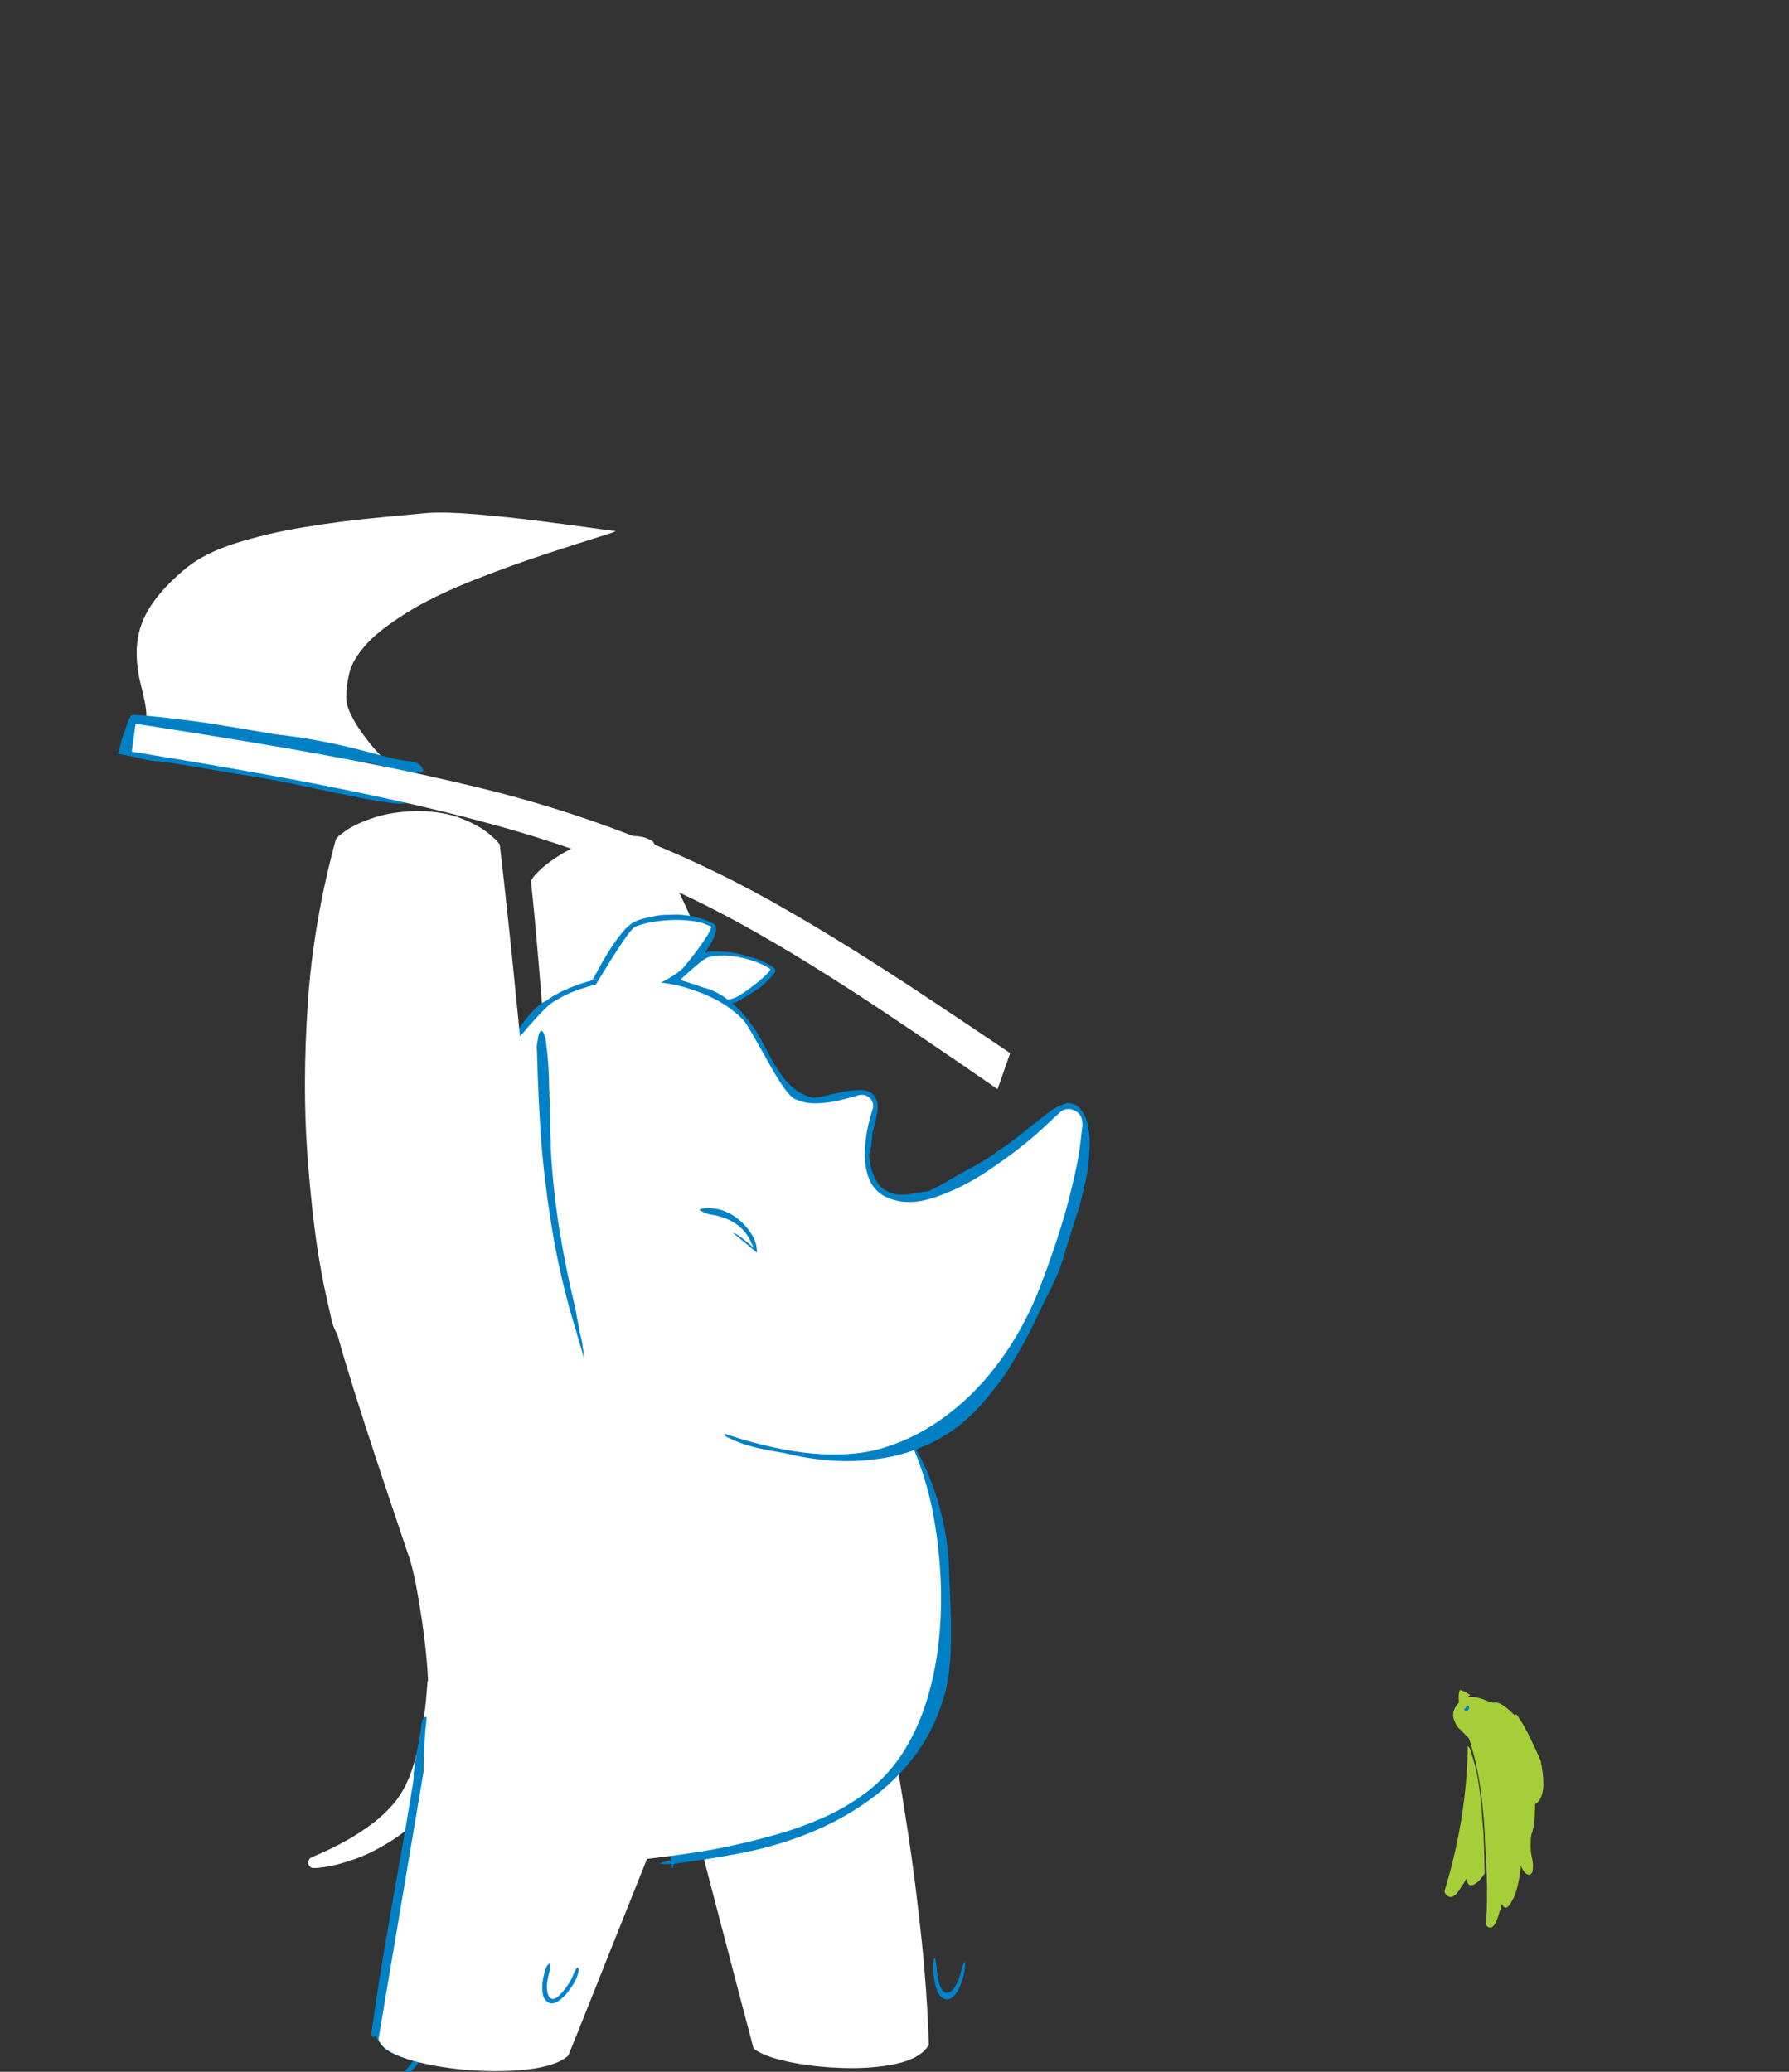 <svg xmlns="http://www.w3.org/2000/svg" xmlns:xlink="http://www.w3.org/1999/xlink" preserveAspectRatio="none" width="760" height="880" viewBox="614 10 760 880"><rect x="614" y="10" width="760" height="880" fill="#333333" stroke="none"/><defs><path fill="#a6ce38" d="M678.4 334.85q-1.8-1.2-3.6-2.45-1.8-1.2-3.55-2.45-5.1-3.6-9.9-7.3-4.85-3.7-9.25-7.55 10.9 19.85 23.85 37.9 12.9 18 22.65 30.15 4.85 6.15 9.95 11.9 5.05 5.75 10.3 11.1-4.2 1.8-7.25 5.05-3.1 3.2-5.4 7.45-.8 1.5-1.5 3.05-.65 1.5-1.2 3.05.8 4.2 2.2 8.2 1.4 4 3.3 7.85 3.35 6.6 7.8 12.55 4.45 5.95 9.45 11.15 3.6 3.75 7.5 7.4 3.9 3.65 8.1 7.25 3.25 2.8 6.6 5.5 3.4 2.7 6.85 5.4 7.75 5.9 15.85 11.55 8.05 5.7 16.25 11.1l.3.2.2.1q.1.05.2.15l1.7 1.1 1.7 1.15q3.75 2.45 7.45 4.85 3.7 2.35 7.35 4.7l8.85 5.65q4.35 2.8 8.55 5.5l3.6 2.3q1.75 1.1 3.55 2.2 3.25 2.05 6.5 4.05 3.2 1.95 6.45 3.85 23.5 13.95 47.15 25 23.6 11.05 48 19.65.35.1.75.25.35.1.75.25 2.1.75 4.25 1.45 2.15.75 4.3 1.45.5-.95 1.1-1.85.55-.9 1.1-1.85 5.3-8.6 11.5-17.15 6.2-8.5 13.15-16.85 11.95-14.35 25.4-27.7 13.45-13.3 27.6-25h-.1l-.2-.1-.65-.15q-.3-.1-.65-.15l-4.3-1.2q-2.2-.6-4.35-1.25-12.8-3.65-25.4-7.85-12.6-4.2-25.05-8.85-7.2-.1-14.3-.25-7.1-.1-13.95-.2-6.8-.3-8.6-3.2-1.8-2.95 1.2-5.4-6-1.3-14.8-3.55t-15.95-4.8l-5.65-2.5-2.65-2.4q-.45-1.5-.35-2.55.1-1.05.7-1.75-9.05-5.05-18.2-10.3-9.2-5.25-18.4-10.35-9.55-5.25-18.85-10.85t-18.45-11.35q-1.95-.3-3.85-1.15-1.95-.85-3.3-1.7-7.2-4.55-14.5-9.05-7.35-4.45-14.75-8.95-1.75.2-3.75-.7-2.05-.9-4.1-2.25-10.05-6.3-20.55-12.8-10.45-6.55-20.9-13.3-8.15-4.35-16.55-9-8.4-4.6-16.85-9.55-.15-.05-.3-.15-.2-.1-.35-.2-5.55-3.25-11-6.6-5.45-3.4-10.75-6.9m5.05-166.55q-2.45-1.35-5.45-2.25-3.05-.95-5.9-.5-.6-.15-1.35-.1l-.95.1q-12.9 1.6-16.75 9.25-3.85 7.6-1.8 18.25 2.1 10.7 7 21.55 1.15 5.6 3.5 11.8 2.3 6.25 5.45 12.65-7.85-4.6-16.8-5.1-8.9-.5-13.6 9.6l-.15.55q-.15.5-.35.9-.35 1.1-.65 2.5l-.35 1.7q-1.25 7.25-.6 15.1.65 7.9 3.05 15.1.55 2.35 1.2 4.75.7 2.4 1.5 4.85l2.55 1.7q1.3.9 2.55 1.75 1.9 1.3 3.85 2.6l5.05 3.45q2.25 1.5 4.5 3.05l4.55 3.05 7.6 5.1 7.6 5.1v.05l5.15 3.4q4.8 3.25 9.65 6.45 4.85 3.2 9.65 6.4 11.25 7.4 22.55 14.75 11.25 7.3 22.6 14.45 4.85 2.65 9.5 5.35 4.65 2.7 9.05 5.45 10.45 6.4 21.45 12.7 11 6.25 20.75 13.2.35.25.65.5l.7.5q3.6 2.1 7.25 4.15 3.6 2.05 7.25 4.1 12.35 6.7 24.7 13.2Q862 426 874.35 432.3q27.35 14 54.25 24.4 26.85 10.4 55 18.75 2.3-.1 4.6-.15 2.3-.05 4.65-.15-7.6-5.55-15.1-11.15-7.45-5.6-14.8-11.3-62.25-48.05-116.65-100.1-54.4-52.05-101.35-107.1-12.1-14.2-23.75-28.5-11.6-14.35-22.75-28.85-3.8-4.95-7.55-9.9t-7.45-9.95z" id="a"/><path fill="#a6ce38" d="M1347.85 394.9l-2.35-1.95-6.25-.1q-7.3 2.2-14.3 4.2-7 2-13.35 3.35-.3.05-.55.1l-.6.1q-81.6 22.4-169.2 31.25-87.6 8.85-178.4 7.8-40.75 1.6-81.8 1.55-41.05-.05-82.05-2.25-6.1-.35-12.15-.7-6.1-.4-12.15-.85-2.55-.2-5.15-.4l-5.2-.4q-7.95-.65-16.1-1.4-8.15-.8-16.4-1.75-2.6.5-5.5 1.65t-4.25 3.25q-.5.2-.85.65l-.45.6q-5.75 8.05-1.3 14.65 4.4 6.6 14.8 11.75 10.35 5.15 22.4 8.85 5.5 2.7 12.2 5.1 6.7 2.4 14 4.5-1.35.5-3.15 1.3-1.75.8-3.15 1.7-1 .6-1.95 1.15l-1.8 1.2q-.1.25-.4.4l-.35.2q-5.6 6.15-.9 12.55 4.7 6.45 14.65 12.1 14.65 11.2 40.3 18.65 25.7 7.5 52.65 11.9 27 4.4 45.5 6.45 8.05.95 15.8 1.55 7.75.6 15.25.9-.7 3.35.35 6.95 1.1 3.6 3.5 7.4.85 1.4 1.9 2.75 1 1.35 2.1 2.65 12.65 9.7 30.9 14.2 18.2 4.5 37.5 6.1 19.35 1.6 35.3 2.6 0 1.25.45 2.45.5 1.2 1 2.05 8.65 12.5 23.3 17.4 14.65 4.9 30.25 5.25 17.15.75 35.7-.75 18.5-1.5 37.5-4.8 3.65-1.35 7.3-2.65 3.6-1.35 7.25-2.7 12.65-4.8 25.1-9.75 12.4-4.95 24.55-9.95 5.05-2.1 10.05-4.2 5-2.05 9.95-4.15 1.6-.65 3.15-1.3 1.55-.7 3.15-1.35 4.5-1.95 9.05-4.05 4.55-2.05 9.1-4.2 10.5-4.95 20.75-10.35 10.25-5.4 20.05-11.2 1.4-.8 2.7-1.65l2.7-1.6.3-.2.3-.2-.1-.3q-.05-.15-.15-.25-.15-.1-.35-.2-.15-.1-.35-.15-1.25-4.15-2.6-8.05-1.35-3.9-1.75-5.45-7.8-28.7-18.55-57.2-10.75-28.5-19.5-57.3-.15-.5-.35-1.55-.2-1.05-.6-2.4 8.85-2.95 16.9-6.25 8.05-3.35 15.2-7l7.35-4.7 2.15-3.55M796.3 497.5l-.5-.3q-.2-.15-.45-.3.05-.2.1-.35l.1-.4q.2.35.35.7.2.3.4.65m-19.35 4.9q.05.15.05.3-1.05-1-1.8-2.05-.75-1-1.15-2.05.6.9 1.3 1.75l1.5 1.7q.05.15.1.35z" id="b"/><path fill="#a6ce38" d="M793 728.5l11.5 6.7q11.3 6.35 30.65 14.8 19.35 8.4 43.85 15l10.25-22.7q9.2-21.4 21.05-49.5 11.85-28.05 20.8-49.35l9.4-22.45-25.4-11.05L793 728.5z" id="c"/><path fill="#a6ce38" d="M1126.45 316.6L1108 333.45q-14.65 14.1-33.35 32.25-18.65 18.15-34.45 33.25l-21.7 19.8-8.05 10.4-12.75 20.6q-15.1 25.65-35.4 58.2-20.25 32.5-41.55 58.35-21.3 25.85-39.45 31.45-17.95 5.3-28.25 17.8-10.35 12.55-10.6 22.95-.3 10.4 11.85 9.2l15.85-6.4 10.7-7.15 12.55-9.8q14.75-11.35 52.2-26.75 37.4-15.35 80.1-32.95 42.65-17.65 73.1-35.85 47.5-29.5 74.95-54.9 27.45-25.4 41.6-51.7 14.15-26.35 21.75-58.6 5.1-24.15-9.25-35.75-14.4-11.55-36.8-14.45-22.45-2.9-41.45-1.1l-15.3 1.95-7.85 2.35z" id="d"/><path fill="#a6ce38" d="M1037.75 310.3q-28.5-9.5-51.15-7.95-22.7 1.55-28.75 13.2-5.15 11.9-9.05 29.15-3.95 17.3-7.2 35.75t-6.4 34q-.95 11.1 24.45 14.2 25.4 3.15 59.95 1.7 34.55-1.45 61.15-4l28-2.85-4.85-21.15q-4.55-19.6-9.1-39.35l-5.05-21.65q-23.5-21.55-52-31.05z" id="e"/><path fill="#a6ce38" d="M1012.35 269.55q-15.25 1.75-24.45 7.2-9.2 5.5-13.5 10.45-4.35 4.65-9.75 13.8t-9.85 19.5q-4.45 10.35-5.9 18.45-.9 7.85 8.25 17.3 9.1 9.5 24.1 16.95 14.95 7.45 31.55 9.2 16.7 1.25 34-2.55 17.35-3.85 30.2-10.35 12.85-6.5 16.1-13.25-.1-7.45-4.95-25.25-4.8-17.75-14.3-34.75-9.55-17-23.7-22.1-22.55-6.3-37.8-4.6z" id="f"/><path fill="#a6ce38" d="M1099.4 333.3q11.45-10.2 19.2-22.3l-3.55-2.1-10.1-4.2q-13.4-5.25-36.75-7.1l2.95 10.5q3.05 9.8 6.7 21.3 3.65 11.5 5.55 17.3l16-13.4z" id="g"/><path fill="#0083CB" d="M1035.4 302.25l-1.9-1-2-.6-2.15-.2-2.1.2-2 .6-1.9 1-1.6 1.35-1.35 1.65-1 1.85-.65 2.05-.2 2.1.2 2.1.65 2.05 1 1.85 1.35 1.65 1.6 1.35 1.9 1 2 .6 2.1.2 2.15-.2 2-.6 1.9-1 1.6-1.35 1.35-1.65 1-1.85.65-2.05.2-2.1-.2-2.1-.65-2.05-1-1.85-1.35-1.65-1.6-1.35z" id="h"/><path fill="#a6ce38" d="M1040.4 290.7q-3.7-5.25-11.25-5.6-8.85.45-13.2 7-4.3 6.5-5.15 14.65l35.45.25-1.05-5.7q-1.1-5.3-4.8-10.6z" id="i"/><path fill="#FFF" d="M1346.35 244.85l1.55-10.2.75-2.95-1.9.6-7.9 5.4q-10.85 7.75-29.2 19.95t-39.85 23.75q-21.5 11.5-41.75 17.2-26.2 6.75-44.3 5.6-18.1-1.15-31.25-6.75-13.15-5.65-24.45-12.3-7.4-4.25-15.95-12.7-8.5-8.45-16.6-18.45-8.15-10-14.3-18.9-6.15-8.85-8.85-13.95l-12.3 161.15q3.1 1.2 7.7 4.15 4.55 2.95 10.1 7.1 5.5 4.15 11.5 8.85 22.35 17.9 42 28.25 19.7 10.4 39.9 14.2 20.2 3.85 44.2 2.05 18.65-1.7 35.15-13.25 16.5-11.5 30.3-27.9 13.8-16.35 24.4-32.6 10.6-16.2 17.5-27.25 5.45-9.2 10.05-27.95 4.6-18.75 8.05-39 3.4-20.3 5.45-34.1z" id="j"/><path fill="#0081c6" d="M983.35 287.8q-2.8-12.2-6-24.35-3.2-12.2-6.6-24.2l-1-3.3q-.5-1.65-1-3.25-.25-.75-.5-1.55-.25-.75-.65-1.45l-.25-.5-.1-.1-.7-.15q-1.15-.3-2.7-.3-1.5.05-2.7.1-1.55.1-3.1 0-1.5-.1-3 .05-.65.1-1.35.25-.7.1-1.35.2-.4.05-.75.1-.4 0-.75.05l-.9.05q-.7.05-1.3.05.05.4.15.85l.15.6q.65 3.15 1.35 6.35.7 3.2 1.2 6.4.75 4.75 2.1 9.45 1.35 4.7 2.55 9.35 2.95 12.25 5.75 24.6 2.75 12.3 5.75 24.55 4.4 18.6 8.05 37.35 3.7 18.8 7.65 37.5 1.05 4.85 2.2 9.7 1.15 4.8 2.55 9.6.2.8.5 1.6.25.75.6 1.5.2.4.4.75l.4.7q.2.3.7 1 .55.7 1.1 1.3.5.4 1.2.6.65.2 1.15-.05.95-.55 1.1-1.4.2-.9.05-1.9-.15-1-.3-1.9-1.75-13.45-4.05-26.95-2.35-13.5-4.9-26.8-1.25-6.35-2.25-12.55-.95-6.2-1.55-12.7-.4-4.9-.7-9.8l-.5-9.8-.05-.85q0-.65-.05-1.2.1.4.2.95l.1.65q1.05 4.85 2.3 9.7 1.2 4.8 2.15 9.75 1.1 6.4 2.15 12.9 1.1 6.55 2.65 12.9 1.55 6.4 4.1 12.4.9 2.15 1.25 4.35.3 2.25.8 4.45.05.35.15.75.05.35.2.7l.5 1.15.45.5.3-.1.25-.9q.05.45.2 1l.1.7q1 5.8 1.9 11.65.85 5.85 2.2 11.55.55 2.25 1 4.55.45 2.35 1.35 4.45.15.45.35.8.2.4.45.8l.1.2.3.35q.35.5.75.8.4-.35.75-.8l.3-.4.15-.25q.95-1.9.65-4.55-.3-2.65-1.05-5.3t-1.2-4.6q-1.35-6.6-2.4-13.35-1.05-6.75-2.2-13.4-1.9-11.25-4.25-22.4-2.35-11.15-5.2-22.2-.6-2.45-1.3-4.85-.65-2.4-1.25-4.9-1.65-7.4-3.4-14.75-1.75-7.4-3.45-14.8z" id="k"/><path fill="#FFF" d="M998.6 380.5q-7.55-35.8-15.85-71.4-8.3-35.65-16.9-71.3-.1-.4-.2-.85l-.2-.8-.25-1.05q-.2-.8-.35-1.45l-1.65.45-3.3 1q-1.65.45-3.3.95-.4.15-.85.25-.4.1-.8.25l-1 .3q-.8.2-1.45.45.1.45.2 1l.15.65q8.9 37.65 17.4 75.45 8.5 37.75 16.05 75.7 7.6 37.95 13.65 76.2 6.6 41.65 9.85 83.6 3.2 42 2.6 84.15-.45 26.35-1.95 52.65-1.5 26.3-3.65 52.55-2.15 26.25-4.55 52.5-.4 4.15-.75 8.3l-.8 8.3q-.05.4-.05.8-.05.45-.1.85l-.1 1.35q-.1 1.05-.2 1.95l-.1 1-.05.45v.25l-.15 1.65q-.1.85-.15 1.65-.05.45-.1.85l-.2 2.1q-.1.95-.15 1.8.45 0 1-.05h.65q3.35 0 6.7-.05l6.7-.1h2.5q.05-.45.1-.95v-.45l.05-.2q2.5-28.8 4.8-57.6 2.35-28.8 4.05-57.65 1.7-28.85 2.4-57.75 1.05-49.25-3.05-98.3t-12.7-97.55q-6.4-36.1-13.95-71.9z" id="l"/><path fill="#FFF" d="M656.95 766.95l-8.05-.8q-1.6 0-2.6 1.1-1.05 1.1-1.1 2.55-.05 1.5 1.3 2.7l2.6 1.4 5.45 2.2q6.9 2.6 18.4 4.6 11.45 2 26.2 1.2 14.7-.75 31.5-6.45 11.65-4.35 21.95-12.65 10.35-8.3 18.3-17.35 8-9.05 12.6-15.55l4.8-7.25-1.05-1.4-2.9-2.8q-3.8-3.5-8.4-7.55-4.65-4-7.35-6.3-2.1 3.35-7.35 10.9Q756 723 748.5 732q-7.45 9.05-16.15 16.9-8.75 7.85-17.75 11.9-9.9 4.1-20.75 5.6-10.85 1.45-20.6 1.35-9.7-.15-16.3-.8z" id="m"/><path fill="#FFF" d="M1093.3 494.05q-10.65-14-24.1-27.15-13.45-13.15-27.2-21.2-13.7-8.05-25.25-6.8-14.25 2.2-21.4 8.35-7.2 6.15-9.6 14.3-2.4 8.15-2.2 16.45.15 8.25.6 14.7l2.15 16.4 5.1 27.3q6.6 32.75 15.7 74.4 9.1 41.6 17.3 79.25 8.2 37.65 12.15 58.4l2.55 2.15 4.95 2.75q6.15 3.05 15.3 5.5 9.2 2.4 19.65 2.35 14.9-.4 23.45-2.9 8.6-2.55 12.2-5.25l2.75-2.35.95-1.5q10-49.1 11.6-88.35 1.6-39.2-2-68.25-3.55-29.05-9-47.6-5.5-18.55-9.6-26.25-5.4-10.7-16.05-24.7z" id="n"/><path fill="#0081c6" d="M974.65 183.5l-.55-.3q-.3-.15-.45-.15-.55-.15-1.25-.35l-.85-.3q-5.2-1.15-9.95-1.35-4.7-.2-9.55-.05-4.5.15-9.05 1-4.55.85-9.2 2.1-.45.15-.85.3-.4.15-.7.3-1.1.4-2.05 1.15l-.75.6-.3.3q-2.45 2.35-4.5 5.1-2.05 2.75-4.15 5.5-3.4 4.45-6.55 9-3.1 4.55-6.2 9.05-.95 1.5-.45 2.6.5 1.1 1.75 1.15 1.3.05 2.65-1.7.35-.45.65-.9.35-.45.65-.9.25.95 1.3 1.65 1.1.7 2 1.15-1.65.75-1.8 1.85-.15 1.1.95 1.8 1.05.75 3.1.2 3.9-1.1 7.95-2.05 4.1-.9 8-2 4.5-1.3 8.9-2.6 4.45-1.25 8.85-2.65.35-.15.65-.3.3-.15.55-.4.45-.1.95-.4.5-.25 1.05-.7 2.5-2.05 5.1-4.55 2.6-2.5 4.85-4.9 1.6-1.7 3.2-3.35 1.6-1.7 2.85-3.65 1.15-1.8 2.4-3.7 1.3-1.95 2.15-3.6.6-1.2.5-2.2-.1-.95-1.4-1.65l-.45-.1z" id="o"/><path fill="#FFF" d="M972.45 187.3l.8-2.2q-5.8-2.05-13.85-2.25-8.05-.25-15.7 1.35-7.65 1.55-12.25 4.8l-2.15 2.1-3 3.7q-3.5 4.45-7.3 9.8-3.8 5.35-6.45 9.25l-2.85 4.1 2.05.95q1.9.85 3.9 1.7l1.65.6.85.15q11.05-3.45 18.05-5.5t11.25-3.7q4.25-1.6 7.1-3.75 3.1-2.55 7.5-7.55 4.45-5.05 7.85-9.7l2.55-3.85z" id="p"/><path fill="#0081c6" d="M739.45 692.55v-.7q-.05-.6-.65-.9-.55-.7-1.35-.65-.85 0-1.4.4-.8 1.25-.8 3.1 0 1.9.3 3.5l.35 2.25q.3 3 .65 9.5.4 6.55.95 12.75l.65 5.2.75 3.15.1.15q.05 1.5.2 2.7.15 1.15.2 1.6 2.25 26.15 4.05 52.4 1.8 26.3 3.85 52.55 2.05 26.25 4.9 52.4.05.6.1 1.6t.45 1.95q.35.95 1.35 1.35.45-.05.85-.3.35-.25.65-.65 1.05 1.7 2.6 3.35 1.55 1.6 3 2.85 1.5 1.2 2.3 1.7 1.85 1.05 4.95 2.2 3.1 1.1 6.85 2.05 3.75.95 7.5 1.5-.9 2.15-1.95 4.15-1 2.05-2.1 3.95-.4.5-1.1 1.65-.75 1.2-.35 2.5 1.55-.55 2.9-1.9 1.4-1.35 2.45-2.8 1-1.45 1.4-2.2.75-1.2 1.35-2.45.65-1.2 1.25-2.4 2.8.25 5 .1 2.25-.15 3.6-.8l.9-.2q.65-.1.75-.85-1.6-1.65-4.05-1.95-2.45-.3-4.45-.15 1.75-4.1 3.75-8.1 1.95-4 5.05-8.1 4.75-6.55 6.05-19.5 1.35-12.95.35-28.35-1-15.45-3.35-29.4t-5.05-22.55q-5.45-17-13.75-33-8.35-16-18.55-31.25-10.2-15.2-21.35-29.85l-.65-.8-1-1.2q-.1-.45-.25-.85-.1-.4-.2-.7z" id="q"/><path fill="#FFF" d="M743.95 723.9l2.15 27.15q2.05 25.8 4.75 59.75 2.65 33.95 4.75 59.8l2.2 27.3q3.95 7.25 20.65 10.8 16.7 3.55 37.9 3.45 21.25-.15 38.8-3.95 17.6-3.8 23.3-11.25l3.35-23.35q3.1-22.15 7.15-51.25 4.1-29.1 7.2-51.25l3.35-23.45q-9.85-10-28.9-17.35-19.05-7.35-42.25-11.05-23.25-3.7-45.6-2.8-22.35.9-38.8 7.45z" id="r"/><path fill="#0083CB" d="M943.65 840.8q-1.05-2.05-1.45-3.45-.75-2.75-1.15-5.5-.35-2.8-.9-5.5l-.5-1.5-.55-.4q-.6.1-1.05 1.35-.4 1.2-.4 2.45.15 3.15 1.1 7.5.95 4.35 3.1 7.95 2.1 3.6 5.8 4.45 3.45.45 5.8-2.6 2.35-3 3.65-7.05 1.3-4.05 1.65-6.75.15-1 .2-2.9.05-1.9-.25-3.6-.3-1.75-1.25-2.3l-.2-.05q-.15 0-.2.05-.35.35-.45.85l-.15.7q-.25 1.9-.3 3.9 0 2-.35 3.95-.3 1.7-1.15 4.5-.85 2.8-2.15 5.3-1.3 2.45-3 3.1-1.75.45-3.3-.95-1.5-1.45-2.55-3.5z" id="s"/><path fill="#FFF" d="M803.6 759.1l4.75 21.7q4.5 20.6 10.5 47.7 5.95 27.1 10.55 47.75l4.9 21.75q6.05 4.2 22.45 7.3 16.4 3.1 36.25 3.95 19.85.9 36.4-1.55 16.5-2.5 22.85-9.4 2.05-28.3 1.35-56.85-.65-28.6-2.55-52.65-1.95-24.05-3.65-38.75l-1.7-15.3q-19.15-5.55-37.35-5.35-18.25.15-35.8 4.4-17.55 4.25-34.75 11-17.15 6.75-34.2 14.3z" id="t"/><path fill="#0083CB" d="M943.35 838.65q-1.2-2.6-1.95-5.7-.8-3.05-1.8-5.85l-.4-.7-.3-.15q-.3.15-.45.85-.15.7-.15 1.4.2 3.1 1.2 6.95 1 3.8 2.75 6.95 1.7 3.15 4.05 4.3 4 1.55 6.85-1.1 2.85-2.65 4.45-7.45 1.6-4.75 1.75-9.5v-1.7q-.05-1-.25-1.8-.25-.75-.7-.7-.15.3-.3.65l-.15.5q-.6 2-.85 4.2-.3 2.15-.8 4.3-1.15 4.45-3.3 7.15t-4.75 2.35q-2.55-.35-4.9-4.95z" id="u"/><path fill="#0081c6" d="M946.8 704.9q-5.8 13.35-10.55 27.05-4.7 13.7-8.9 28.9-.8 2.85-2.15 7-1.35 4.15-2.7 8.8-1.4 4.65-2.35 9.1-.2-.1-.4-.15-.25 0-.5.1.2 1.1 0 2.4-.25 1.3-.55 2.35l-.35 1.35q-.2 1.4-.3 3.45-.1 2.05.05 4-1.6.1-3.7.4-2.1.3-3.4 1.2 1.25.25 3.35.25 2.05 0 3.95-.15.1.35.15.65l.2.5v.8q-.05.6.55.65.2-.5.35-1.2.15-.7.2-1.5.4-.05.65-.05.3-.05.5-.05 10.45-1.35 21.4-3.1 11-1.75 21.25-3.75 21.3-4.15 41.85-12.3 20.5-8.15 38.2-20.75 17.7-12.55 30.5-29.95 12.8-17.45 18.7-40.15 2.7-11.45 3.2-25.4t-.1-28.2q-.55-14.2-1.1-26.4-.45-12.6-3.45-26.55-2.95-14-8.25-27.6-5.3-13.55-12.6-24.9.8-.4 1.65-.8l1.7-.8q1.7-.75 2.4-1 .75-.25.6-.8l-.3-.8-.7-1.35q-.2-.3-.6-.25-.35 0-.5.25-1.1.25-2.4.85-1.25.6-2.25 1.1l-1.3.65-.25.1q-.9-1.35-1.9-2.6-.95-1.3-1.95-2.55l-.4-.55q-.3-.5-.7-.8-.1-.15-.15-.3-.05-.15-.3-.15.05 1.45 1.15 3.6 1.1 2.2 2.35 4.1-19.85 8.5-35.45 25.5-15.6 17-28.1 38.45-12.5 21.5-22.95 43.5-10.5 21.95-20.05 40.4-7.5 14.15-13.3 27.45z" id="v"/><path fill="#FFF" d="M747.9 407.05l-8.1 1.05q-7.65 1.2-17.15 5.7-9.55 4.5-15.6 14.2-6.05 9.75-3.35 26.65 1.65 8.35 6.9 25.9 5.25 17.55 12.5 39.9 7.2 22.35 14.85 45.1 7.65 22.8 14.05 41.7 1.65 5 3.75 15.45 2.05 10.5 4 23.55 1.9 13.1 3.05 25.9 1.15 12.8.95 22.55-.25 6.1-1.25 15.65-1.05 9.5-1.55 20.9-.55 11.4.7 23.1 1.2 11.7 5.35 22.15 6.7 14 30.1 19.4 23.45 5.4 54.15 4.95 30.75-.45 59.4-4t45.9-7.45q14.05-3 29.05-7.25 15.05-4.3 29.65-10.75 14.55-6.45 27.25-16.05 12.65-9.6 21.95-23.35 10.5-16 16.45-35.4 5.9-19.35 7.85-40.45 1.95-21.1.5-42.35-1.4-21.25-5.55-41-5.3-24.15-15.7-45.6-10.4-21.5-21.85-38.2-11.4-16.7-19.8-26.6l-9.65-10.75-43.05-7.85q-40.05-6.7-92.3-15.2t-91.8-14.85l-41.65-6.7z" id="w"/><path fill="#0081c6" d="M1162.4 196.4q-2.35-.6-5.15.05-.25.05-.85.2-.65.1-1 .55-1.35 1-2.9 2.45-1.55 1.5-2.75 2.75l-1.45 1.7q-5.55 8.65-10.45 16.8-4.9 8.2-10.05 16.1-1.65 1.8-3 3.85-1.4 2.05-2.6 4.25-2.7 3.7-5.7 7.35-3 3.7-6.4 7.4-4.5 5.05-9.15 10.9-4.7 5.85-9.9 11l-.7.45-.7.4-.25.1q-4.2 2.25-8 4.55-3.75 2.3-7.9 3.5-4.15 1.2-9.5.2-3.55-.8-6.7-3.4-3.1-2.6-5.7-6.35-2.6-3.75-4.55-8v-1.3q-.05-.6-.05-.8-.35-3.15-1.1-6.1-.75-2.95-1.55-5.85-.3-2.95-.55-5.6-.25-2.7-.6-4.85-.3-1.75-.55-3.4-.25-1.6-.9-3.2-.55-1.7-1.5-3.1-1-1.45-2.55-2.4l-.45-.45q-.2-.15-.35-.25-3.9-2.15-9.7.1-5.8 2.2-11.95 6.2-6.1 4-11 7.15-1.05.5-1.9.95l-1.15.65q-.25.1-.45.2l-.4.2q-7.75.65-14.45-1.9-6.65-2.5-13.1-7.55-6.45-5-13.55-11.7-6.7-6.3-14.85-11.5-8.15-5.15-17.1-7.9-8.95-2.75-18-1.75-1.35.1-3.2.05-1.9-.05-3.6.2-5.55.05-10.85.65-5.35.6-10.25 1.75-5.1 1.25-10.7 3.4-5.65 2.2-11.15 4.75t-10.2 4.9q-4.9 2.45-10.9 6.95-6.05 4.45-11.6 9.9t-9.05 10.85q-.85.9-1.5 1.7-.65.8-.95 1.2-2.3 3.15-4.45 8.7-2.15 5.6-3.95 12.65-2.35 5.55-3.55 10.75-1.2 5.2-.7 11.05-1.1 8.55-1.1 15.65 0 7.15 1.4 11.45 1.8 4.65 7.1 10.45 5.3 5.85 11.3 11.45 6 5.65 9.9 9.6 7.5 8.25 12.7 14.05 5.15 5.85 11.55 10 6.35 4.2 17.55 7.45 12.25 3.6 24 6.35 11.8 2.75 23.75 4.4 11.9 1.65 24.6 1.85 6.45 0 13.1.3 6.6.2 13.1 1.4 6.45 1.15 12.5 3.95 6 2.75 11.25 4.4 5.25 1.65 10.4 3.85 5.2 2.25 10.9 6.55 2 1.55 5.5 3.95 3.45 2.45 7.8 5.2 4.3 2.8 8.85 5.35-5.25 5-10.2 10.65-4.95 5.7-8.1 11.3-3.15 5.6-3 10.25.05.6.15 1.2.1.6.3 1.15.35.8.75 1.55t.85 1.45q.2.3.45.6l.5.5-.3-.05q.3.5.7 1 .35.5.75.95 6.85.9 13.25.6 6.35-.25 12.75-1.3 6.4-1 13.25-2.4 6.3-.7 12.7-1.85 6.45-1.2 12.9-2.95.95-.2 1.9-.5 1-.25 2-.55 17.25-4.95 33.15-14.3 15.9-9.3 28.4-23.8 12.5-14.5 19.65-34.95 1.15-3.3 2.65-7.8 1.55-4.55 2.9-9.55 1.4-5 2.1-9.75 2.05-9.8 3.4-19.6 1.3-9.8 2.1-19.15.65-7.1 1.4-13.1.8-6 1.15-12.15.4-6.1-.15-13.55-.55-8.3-.75-15.85-.25-7.55-.6-14.9-.35-7.35-1.45-15-.35-4.05-.95-8.05-.65-3.95-1.65-7.8-1.15-4.45-3.05-10.35-1.9-5.85-4.9-11.2-2.95-5.4-7.25-8.25-1.85-1.65-4.2-2.25m-140.65 44.55l.1-.05v.05h-.1m-37 11.1l-.4-.15-.15-.1q.11.07.2.1.2.05.35.15z" id="x"/><path fill="#FFF" d="M1122.8 255.7q-12.8 17.7-28.05 29.6-15.25 11.9-30.8 9.35-8.3-2-13.3-8.85-4.95-6.8-7.45-15.35-2.45-8.5-3.25-15.75-.75-7.2-.75-10-.1-2.8-1.95-4.65-1.8-1.85-4.5-2.15-2.75-.3-5.5 1.7-4.35 3.3-10.4 7.4-6.1 4.05-13.1 6.85-6.95 2.75-14 2.2-3.45-.5-8.85-4.25-5.45-3.75-11.9-9.25-6.45-5.45-12.9-11.05-6.45-5.65-11.95-9.85-4.35-3.5-15.35-6.45-11-3-27.4-2.25-16.45.75-37.2 8.4-14.4 5.75-23.85 12.85-9.45 7.1-14.4 12.95l-3.95 4.8-1.85 2.85q-3.9 7.5-10.1 24.3-6.15 16.8-12.5 35.55-6.35 18.75-10.65 32.1l-4.5 13.95 2.3 7q2.15 6.55 8.1 17 5.9 10.4 17.45 22.55 11.5 12.15 30.5 23.85 23.6 13.95 47.2 22.7t43.5 13.25q19.9 4.5 32.5 5.75 38.15 4.1 68.2 2 30-2.05 51.95-9.05 21.95-7 35.85-17.7 18.65-14.25 31.8-34.95 13.2-20.7 20.3-46.1 7.1-25.35 7.6-53.75.4-33.9-1.65-56.3-2.05-22.35-4.55-34.35l-3.4-14.8q-1.5-5.4-5-7.1-3.5-1.7-6.95-.55t-4.9 4.4l-9.45 18.5q-8.2 14.95-20.95 32.65z" id="y"/><path fill="#0081c6" d="M883.55 162.15q-4.55 2.4-8.1 5.2-2.95 1.9-5.5 4-2.5 2.1-4.4 4.35-2.7 2.4-4.85 4.9-2.1 2.5-3.45 5-1.65 3.3-2.5 8.15-.8 4.85-1.1 9.85-.25 4.95-.25 8.6-.05 4.25.15 8.4.15 4.15.4 8.3v.35q-.4.3-.6.55-.2.2.1.2.1-.05.25-.1.15-.1.35-.15v.05l.15-.1v-.05l.3-.15q.2-.15.45-.25.2-.15.45-.25v-.15l.25-.2q7.9-6.75 17.1-12.75 9.2-6.05 18.2-11.6.5-.3 1.65-.75 1.1-.5 2.4-1.05l-1.1 1.6.1.15.65-.1q.1-.1.2-.25.1-.2.2-.35.6-.35 1.05-.9l.6-.8.1-.2q.8-.35 1.35-.7l.35-.25.15-.25v-.3q.5-.5.85-1l.35-.4.15-.25q2.9-3.65 4.4-8.6 1.5-4.95 1.9-10.15.65-3.25.95-6.95.3-3.65.05-7.15-.2-3.5-1.05-6.1-.15-.55-.5-1.3-.35-.8-.8-1.3l-.25-.3q-.35-.55-1.05-.7-.75-.15-1.35-.05l-.7.05q-4.05.55-8.75 2.2-4.75 1.6-9.3 4M859.4 183.4v.15l-.3.4q-.2.25-.35.45.15-.25.35-.5l.3-.5m40.25-26.55h-.05l.25-.05-.2.05m.6 40q.05-.2.1-.35l.15-.3.05.05q-.05.15-.15.3-.1.15-.15.3m-35.8-19.3q.166-.142.3-.3-.032.082-.1.15-.25.25-.45.5-.1.1-.2.15l-.1.05q.304-.263.55-.55m33.75 22.1l-.1-.05q.1-.25.25-.5.131-.219.25-.5l-.2.5q-.1.25-.2.55m-44.15 16.45v-.7-.9l.05.1v.85q-.04.325-.05.65m.25 11.35q.019.271.05.55.05.4.1.85l-.15.1v-.7-.8z" id="z"/><path fill="#FFF" d="M889.05 162.7q-6.85 3.55-13.1 8.35-6.25 4.75-10.7 9.3-4.45 4.55-5.8 7.35-.9 2.55-1.35 9.55-.45 7-.6 15.1-.15 8.05-.15 13.9v6.1l2.8-.25q2.65-.25 6.15-.65 3.5-.4 6.25-.8l2.2-.4.95-.3q8.7-11.05 13.9-18.95 5.15-7.95 7.6-13.05 2.4-5.1 2.9-7.65.45-2.15 1.05-6.9.65-4.75 1.1-10.2.45-5.45.5-9.65l-.2-3.4-.55-1.8q-6.15.8-12.95 4.35z" id="A"/><g id="B"><path fill="#1D2013" d="M1009 492.75q-.15-.1-.3-.15-.1-.05-.25-.15l.15.3h.4z"/><path fill="#0081c6" d="M957.05 500.85q-1.95.45-4.65 1.15-2.65.7-5.25 1.6 1.3-.95 2.65-1.9 1.35-.9 2.75-1.8 10.85-7.75 23.25-9.6 12.45-1.85 25.35 2.05.85.1 1.75.2t1.75.15l2 .1q.95 0 1.95-.05l-.15-.3q.15.1.25.15.15.05.3.15h.15l.55-.05q.3-.05.6-.05.4-.05.75-.2.4-.1.75-.25l-.05-.1q-1.05-1.85-3.9-3.4-2.9-1.5-6.05-2.55-3.2-1-5.2-1.35-.95-.15-2-.35-1.05-.15-1.95-.1-6.45-.55-13.6.75-7.1 1.35-14 4.15-6.9 2.8-12.65 6.55-1.65 1.2-3.2 2.5-1.55 1.3-3 2.75l-.15.4q-.6.55-1.15 1.1-.6.6-1.1 1.15-.5.6-.95 1.2-.45.6-.9 1.25.35-.1.6-.15.25-.05.45-.1.45-.1.85-.25l.9-.2q6.15-1.55 12.4-3.05 6.25-1.45 12.45-2.95.7-.15 1.4-.35.7-.2 1.4-.45-1.95-.2-4.8.15-2.85.35-5.7.95-2.85.65-4.85 1.1m34.95-13.6l-.5-.1h.3l.8.1h-.6z"/></g><path fill="#FFF" d="M986.25 295.45q-2.35-6.75-7.9-11.65-5.5-4.95-15.3-6.75-9.95-1.5-16.9 1.55-7 3.1-11.65 8.85-4.65 5.8-7.5 12.35-2.85 6.5-4.55 11.9 8.9 1 20.1 2.9 11.2 1.85 23 4.1 11.75 2.2 22.35 4.35.95-6.45.8-13.65-.15-7.25-2.45-13.95z" id="C"/><path fill="#FFF" d="M820.1 480.65q-3.35-8.55-10-16.35-6.65-7.85-16.95-13.5-10.35-5.7-24.75-7.85-11.35-1.5-21.6 1.4-10.25 2.9-18.55 8.6-8.35 5.7-14.05 12.7-5.7 7-8 13.8L700.85 500l-2.55 11.45q-5.35 25.1-9.4 63.1-4 38-2.4 83.45t13.1 92.9l1.55 1.85 4.25 3.25q5.55 3.95 16 7.6 10.5 3.65 25.5 4.1 14.2 0 24.15-3.65 10-3.65 15.65-7.95l4.55-3.7 2.35-2.55q3.25-21.15 8.45-58.4 5.15-37.3 10.35-78.2 5.2-40.95 8.5-73.1l2.4-26.85.55-16.25q-.4-7.85-3.75-16.4z" id="D"/><path fill="#0081c6" d="M469.15 639.7v.4q-.2 4.05-.2 7.8.05 3.8.4 7.5.35 3.7 1.15 7.45.2.8.35 1.65.2.8.35 1.6v-.6q-.05-.3-.05-.55v-.15l-.05-.35q-.1-.45-.15-1.1-.1-.65-.15-1.4-.55-3.25-.85-6.6-.3-3.35-.25-6.95.05-.6.1-2.05.1-1.45.15-3.2.1-1.7.05-3.05l-.05-1.05-.15-.55q-.05-.1-.15-.15-.05 0-.15.1-.15.25-.2.6-.1.35-.15.65z" id="E"/></defs><use xlink:href="#a" transform="matrix(-.08 -.102 .113 -.098 1263.3 899.4)"/><use xlink:href="#b" transform="matrix(-.005 -.139 .138 -.026 1189.1 940.1)"/><use xlink:href="#c" transform="matrix(.139 -.058 .025 .155 1116.4 722.75)"/><use xlink:href="#d" transform="matrix(.069 -.149 .138 .048 1116.75 901.05)"/><use xlink:href="#e" transform="matrix(.067 -.09 .082 .053 1142.5 811.7)"/><use xlink:href="#f" transform="matrix(.067 -.09 .082 .053 1142.5 811.7)"/><use xlink:href="#g" transform="matrix(-.021 -.098 .103 -.037 1225.6 848.95)"/><use xlink:href="#h" transform="matrix(.067 -.09 .082 .053 1142.5 811.7)"/><use xlink:href="#i" transform="matrix(.067 -.09 .082 .053 1142.5 811.7)"/><use xlink:href="#j" transform="matrix(.369 -.355 -.619 -.147 521.35 748.35)"/><use xlink:href="#k" transform="matrix(.312 -.866 .603 .314 229.7 1079.6)"/><use xlink:href="#l" transform="matrix(.312 -.866 .603 .314 229.7 1079.6)"/><use xlink:href="#m" transform="rotate(-29.387 1138.56 57.48) scale(.667)"/><use xlink:href="#n" transform="scale(.667 -.667) rotate(17.054 5564.213 827.026)"/><use xlink:href="#o" transform="matrix(.636 .176 -.124 .656 345.25 128.95)"/><use xlink:href="#p" transform="matrix(.636 .176 -.124 .656 345.25 128.95)"/><use xlink:href="#q" transform="matrix(.667 .063 -.164 .653 416.6 242.05)"/><use xlink:href="#r" transform="matrix(.667 .063 -.164 .653 416.6 242.05)"/><use xlink:href="#s" transform="matrix(.631 .147 -.248 .648 459.5 171.75)"/><use xlink:href="#t" transform="matrix(.631 -.015 .072 .811 343.05 164.35)"/><use xlink:href="#u" transform="matrix(.636 .159 -.091 .756 489.1 67.7)"/><use xlink:href="#v" transform="translate(285.75 266.65) scale(.668)"/><use xlink:href="#w" transform="translate(285.75 266.65) scale(.668)"/><use xlink:href="#x" transform="matrix(.618 .23 -.223 .616 397.05 91.4)"/><use xlink:href="#y" transform="matrix(.618 .23 -.223 .616 397.05 91.4)"/><use xlink:href="#z" transform="matrix(.535 .386 -.344 .572 488.05 -35.1)"/><use xlink:href="#A" transform="matrix(.535 .386 -.344 .572 488.05 -35.1)"/><use xlink:href="#B" transform="matrix(-.409 -.184 -.296 .389 1470.65 518.5)"/><use xlink:href="#C" transform="matrix(.618 .231 -.226 .626 398.4 86.35)"/><use xlink:href="#D" transform="matrix(.741 .015 .024 -.755 220.25 922.9)"/><use xlink:href="#E" transform="matrix(5.034 -.37 .37 5.033 -1756.4 -2591.25)"/></svg>